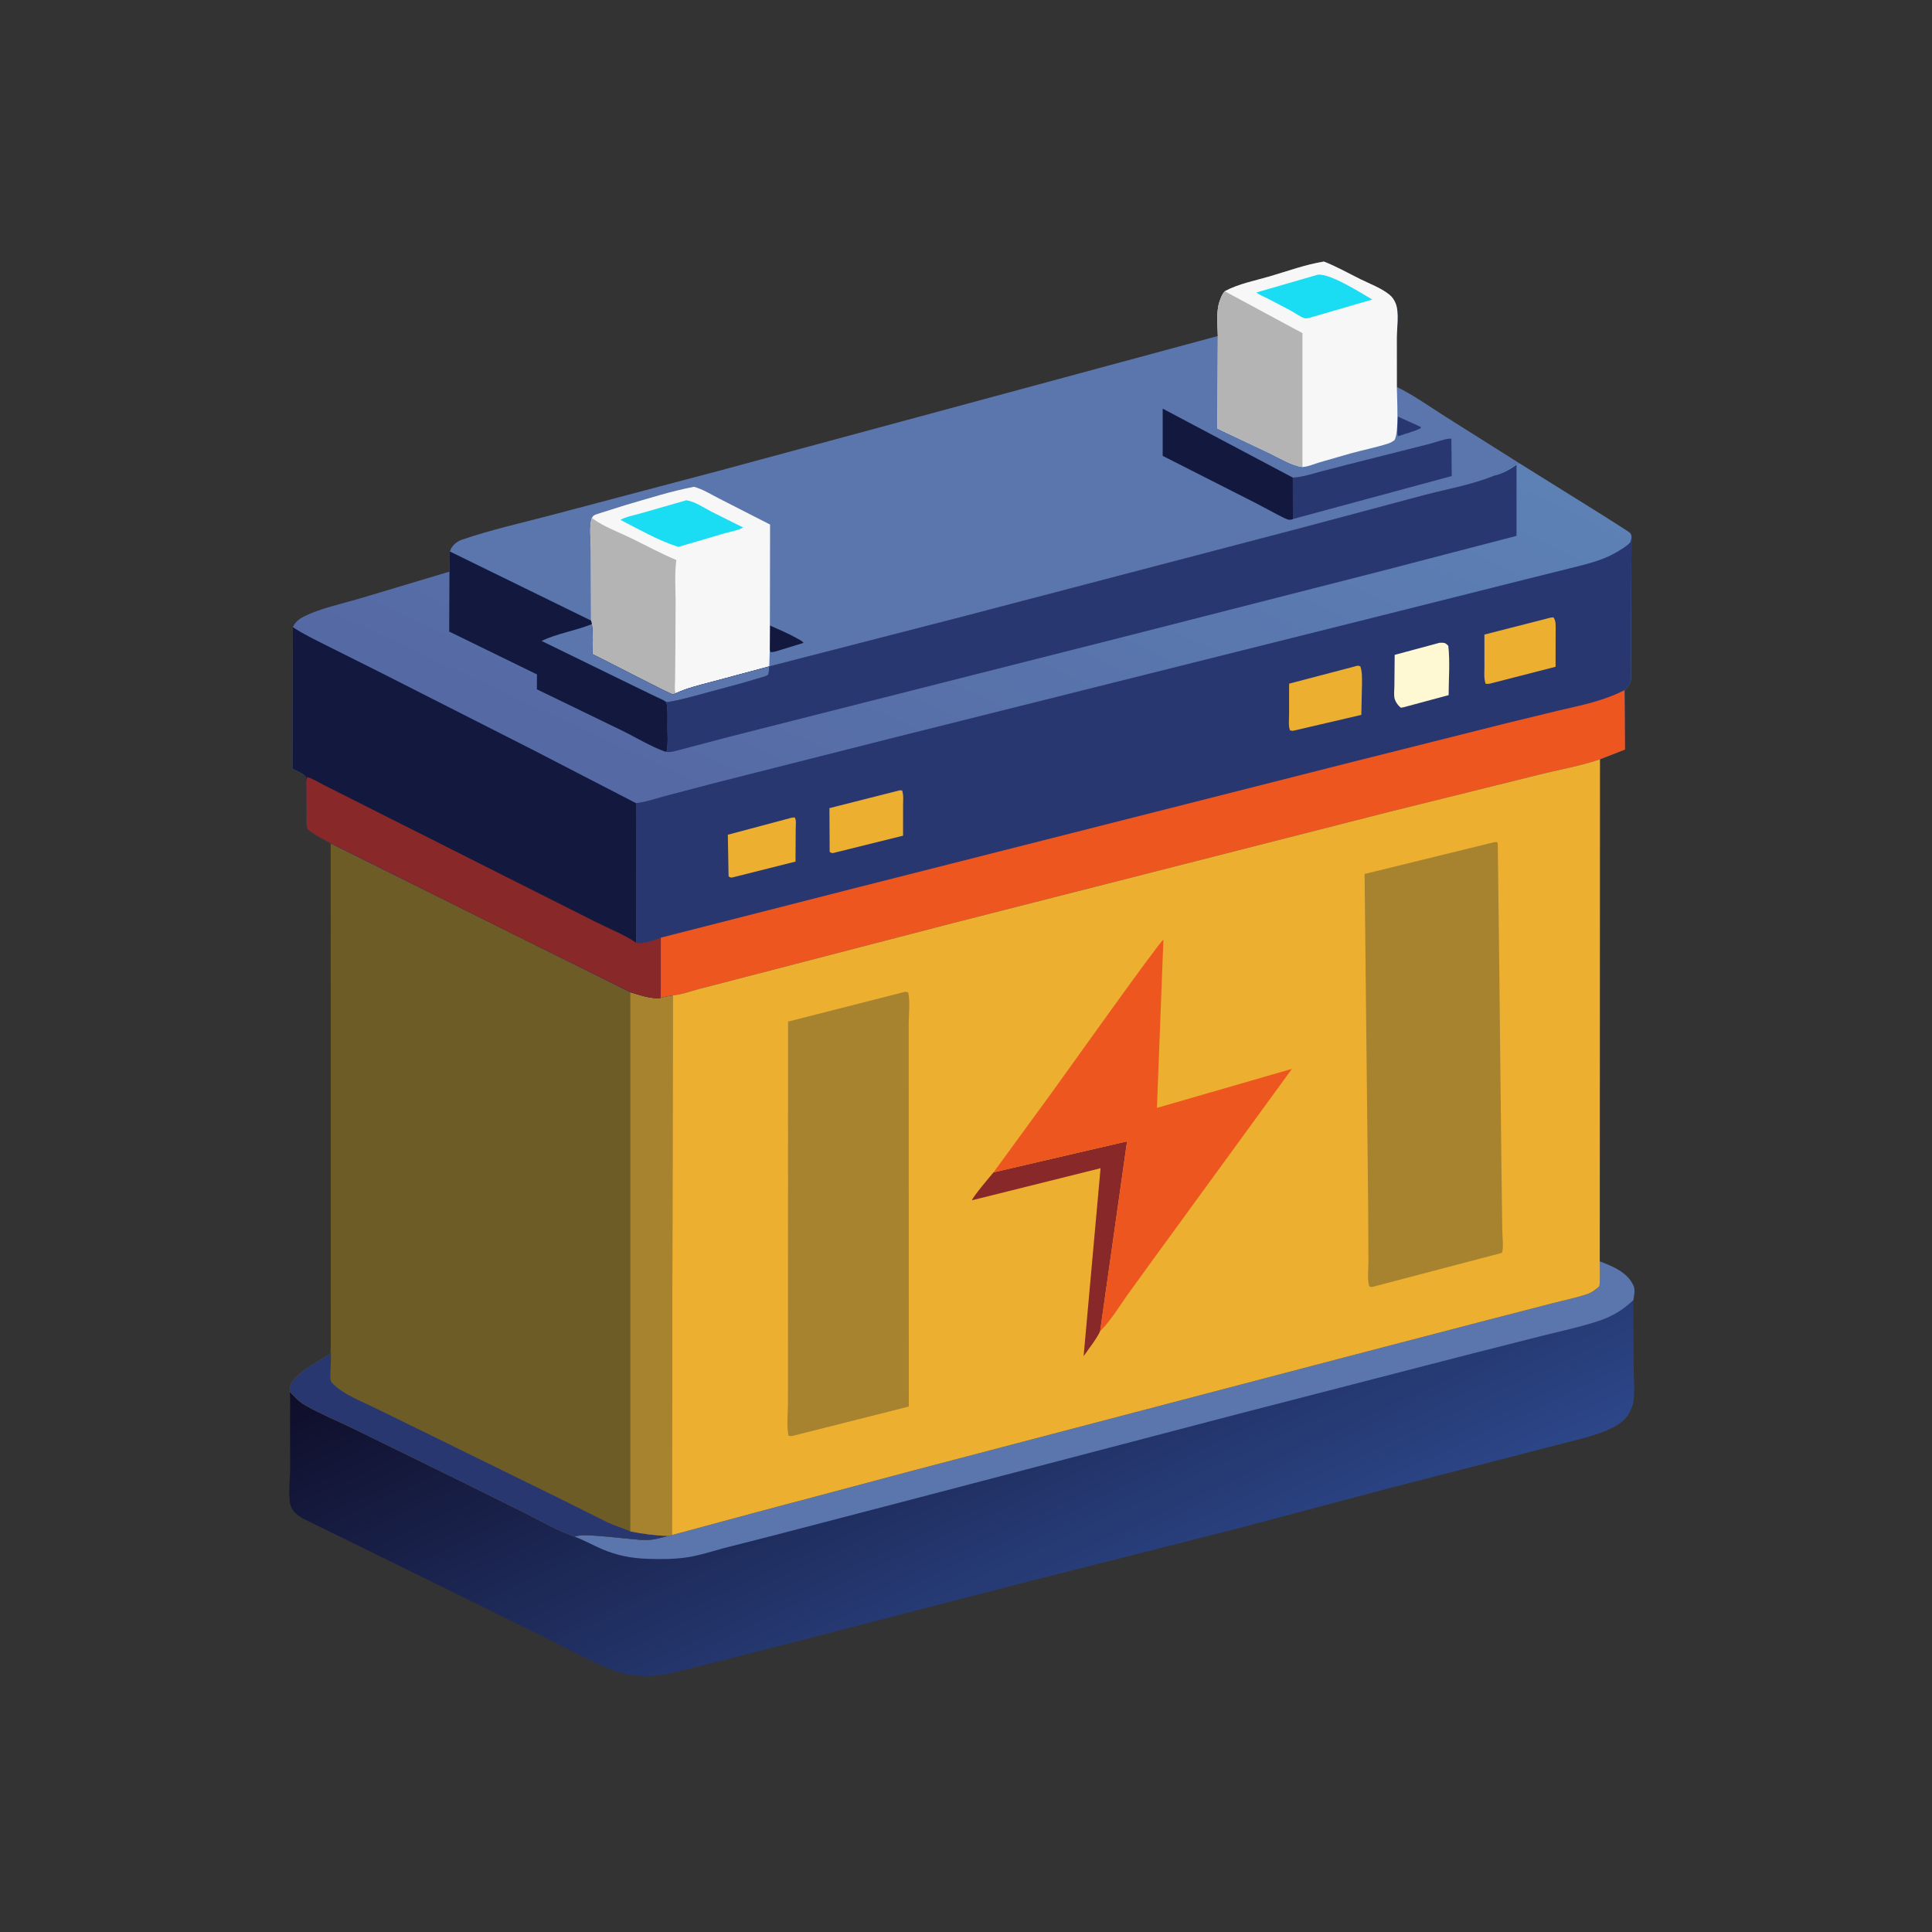 <?xml version="1.0" encoding="utf-8" ?>
<svg xmlns="http://www.w3.org/2000/svg" xmlns:xlink="http://www.w3.org/1999/xlink" width="520" height="520">
	<rect width="100%" height="100%" fill="#333333" stroke="none"/>
	<defs>
		<linearGradient id="gradient_0" gradientUnits="userSpaceOnUse" x1="444.03" y1="604.552" x2="575.425" y2="885.419">
			<stop offset="0" stop-color="#0F0E2A"/>
			<stop offset="1" stop-color="#2C4688"/>
		</linearGradient>
	</defs>
	<path fill="url(#gradient_0)" transform="scale(0.508 0.508)" d="M847.599 668.311C854.382 670.852 862.38 674.127 865.485 681.25C866.51 683.6 865.704 686.382 865.412 688.827L865.551 724.675C865.59 730.361 866.29 737.007 865.439 742.602C864.974 745.659 863.046 749.657 860.867 751.867C856.052 756.75 847.607 759.456 841.15 761.379L807.5 770.096L736.456 788.379L654.812 810.066L541.528 838.762L428.539 868.037L384.336 879.387L364.375 884.304C356.418 886.312 349.369 888.238 341.077 888.024C335 887.867 328.924 886.639 323.293 884.353C313.063 880.2 303.214 874.871 293.358 869.913L256 851.434L212.66 830.131L161.011 804.802C159.218 803.848 157.533 802.713 156.112 801.25C154.726 799.822 153.828 797.971 153.573 796C152.874 790.596 153.601 784.288 153.725 778.813L153.673 751.666C153.623 746.892 153.958 742.179 153.517 737.409C156.193 740.092 158.321 742.603 161.677 744.523C169.796 749.169 178.625 752.713 187.032 756.824L240.274 782.898L278.67 801.919C287.258 806.245 295.373 811.034 304.509 814.186C308.292 811.778 335.829 816.067 342.266 815.956C346.402 815.885 350.039 814.814 354.01 813.783L356.021 813.328L398.78 801.781L486.135 778.514L711.588 719.363L788.453 699.313L822.405 690.548C828.516 688.959 834.931 687.679 840.899 685.668C843.493 684.794 845.362 683.261 847.41 681.521C847.908 677.183 847.636 672.675 847.599 668.311Z"/>
	<path fill="#5A76AD" transform="scale(0.508 0.508)" d="M847.599 668.311C854.382 670.852 862.38 674.127 865.485 681.25C866.51 683.6 865.704 686.382 865.412 688.827C859.701 694.145 854.207 697.524 846.791 699.951C837.632 702.948 828.225 705.009 818.88 707.302L780.5 717.021L656.638 748.989L486.5 793.541L408 814.009L383.454 820.25C377.132 821.989 370.83 824.045 364.331 825.061C357.316 826.157 350.079 826.138 343 825.9C334.418 825.611 326.899 824.137 318.977 820.767C314.149 818.714 309.4 815.98 304.509 814.186C308.292 811.778 335.829 816.067 342.266 815.956C346.402 815.885 350.039 814.814 354.01 813.783L356.021 813.328L398.78 801.781L486.135 778.514L711.588 719.363L788.453 699.313L822.405 690.548C828.516 688.959 834.931 687.679 840.899 685.668C843.493 684.794 845.362 683.261 847.41 681.521C847.908 677.183 847.636 672.675 847.599 668.311Z"/>
	<path fill="#5A76AD" transform="scale(0.508 0.508)" d="M648.975 154.261C656.281 150.314 664.971 148.716 672.905 146.378C682.34 143.598 691.709 140.173 701.429 138.578C708.138 141.188 714.539 144.85 721 148.033C725.947 150.47 731.84 152.634 736.141 156.124C737.63 157.333 738.747 158.972 739.453 160.75C741.366 165.566 740.095 173.782 740.063 179L740.083 205.013C748.973 209.374 757.271 215.316 765.635 220.622L805.109 245.502C804.051 245.62 803.027 245.703 802.003 246.002L801.25 247L800.625 247.002L800 247.5C798.061 248.939 795.656 250.075 793.375 250.875L792.669 251.055C791.787 251.295 792.143 251.125 791.428 251.748L791.806 251.969C780.222 256.777 766.956 259.071 754.797 262.265L689.236 279.771L510.874 326.482L407.582 353.077L376.909 361.314C370.522 363.009 363.969 364.552 357.961 367.362C357.474 367.542 357.015 367.838 356.5 367.903C355.503 368.027 318.604 348.737 313.961 346.627C313.989 341.561 314.325 336.262 313.661 331.237L313.578 330.67L313.176 328.84L238.315 292.212L239.011 290.643C240.256 288.354 242.384 286.762 244.805 285.929C260.316 280.593 276.771 276.971 292.64 272.772L380.501 249.555L645.243 178.022C645.157 172.316 644.275 165.122 646.16 159.68L646.412 159C647.094 157.088 647.61 155.788 648.975 154.261Z"/>
	<path fill="#293771" transform="scale(0.508 0.508)" d="M740.601 220.69L752.75 226.186L752.75 226.874L749.636 228.236L740.638 231.157C740.044 227.973 740.548 223.968 740.601 220.69Z"/>
	<path fill="#13183E" transform="scale(0.508 0.508)" d="M407.905 331.397C412.667 333.557 417.588 335.564 422.142 338.144C423.268 338.782 425.019 339.547 425.717 340.613L413.5 344.375C411.922 344.841 409.796 345.721 408.187 345.433L407.847 344.096L407.905 331.397Z"/>
	<path fill="#13183E" transform="scale(0.508 0.508)" d="M685.014 274.994L684.56 275.239C684.509 275.253 683.088 275.409 683 275.394C681.396 275.112 678.982 273.739 677.487 272.993L664.827 266.294L616.019 241.528L616.028 216.506L684.977 253.049L685.014 274.994Z"/>
	<path fill="#293771" transform="scale(0.508 0.508)" d="M684.977 253.049L685.617 253.001C690.454 252.614 694.764 251.189 699.403 249.919L713.799 246.193L757.5 235.148C759.854 234.556 766.953 231.951 768.973 232.46L769.165 252.226L685.014 274.994L684.977 253.049Z"/>
	<path fill="#F8F7F7" transform="scale(0.508 0.508)" d="M648.975 154.261C656.281 150.314 664.971 148.716 672.905 146.378C682.34 143.598 691.709 140.173 701.429 138.578C708.138 141.188 714.539 144.85 721 148.033C725.947 150.47 731.84 152.634 736.141 156.124C737.63 157.333 738.747 158.972 739.453 160.75C741.366 165.566 740.095 173.782 740.063 179L740.083 205.013C740.093 210.495 741.376 229.677 738.75 233.309C737.663 234.035 736.703 234.598 735.453 235.003C728.899 237.128 721.988 238.45 715.337 240.295L698.905 245.043C696.256 245.846 692.834 247.32 690.074 247.432C684.616 246.774 677.573 242.457 672.562 240.072L645.006 227.04L645.243 178.022C645.157 172.316 644.275 165.122 646.16 159.68L646.412 159C647.094 157.088 647.61 155.788 648.975 154.261Z"/>
	<path fill="#1ADCF3" transform="scale(0.508 0.508)" d="M698.234 145.531C704.997 144.887 720.735 155.043 727.081 158.709L694.307 168.236L692.75 168.603C692.727 168.606 691.384 168.687 691.25 168.644C688.841 167.869 685.993 165.712 683.668 164.47L671.613 158.153C669.694 157.17 667.335 156.281 665.635 154.975L698.234 145.531Z"/>
	<path fill="#B3B4B3" transform="scale(0.508 0.508)" d="M645.243 178.022C645.157 172.316 644.275 165.122 646.16 159.68L646.412 159C647.094 157.088 647.61 155.788 648.975 154.261L649.732 154.758L690.068 176.5L690.074 247.432C684.616 246.774 677.573 242.457 672.562 240.072L645.006 227.04L645.243 178.022Z"/>
	<path fill="#F8F7F7" transform="scale(0.508 0.508)" d="M313.583 274.436C313.916 274.006 314.145 273.469 314.582 273.144C315.362 272.565 317.36 272.09 318.322 271.738L331.119 267.69C343.256 264.187 355.274 260.297 367.689 257.914C372.352 259.185 376.627 261.897 380.919 264.09L408.004 277.918L407.905 331.397L407.847 344.096L407.582 353.077L376.909 361.314C370.522 363.009 363.969 364.552 357.961 367.362C357.474 367.542 357.015 367.838 356.5 367.903C355.503 368.027 318.604 348.737 313.961 346.627C313.989 341.561 314.325 336.262 313.661 331.237L313.578 330.67L313.176 328.84L313.063 291.085C313.062 286.48 312.075 278.618 313.583 274.436Z"/>
	<path fill="#1ADCF3" transform="scale(0.508 0.508)" d="M363.655 265.05C368.376 265.835 372.785 268.922 376.998 271.12L393.763 279.501C390.944 281.064 386.538 281.799 383.371 282.72L359.376 289.761C348.526 286.276 338.818 280.585 328.719 275.446C331.667 273.744 336.226 272.946 339.545 271.974L363.655 265.05Z"/>
	<path fill="#B3B4B3" transform="scale(0.508 0.508)" d="M313.583 274.436L314.081 274.802C320.045 279.114 327.462 281.779 334.077 284.992C342.137 288.906 350.087 293.268 358.348 296.718L358.268 297.326C357.404 304.231 357.889 311.099 357.96 318.03L357.839 342.441L357.681 359.873C357.659 362.126 357.225 365.253 357.961 367.362C357.474 367.542 357.015 367.838 356.5 367.903C355.503 368.027 318.604 348.737 313.961 346.627C313.989 341.561 314.325 336.262 313.661 331.237L313.578 330.67L313.176 328.84L313.063 291.085C313.062 286.48 312.075 278.618 313.583 274.436Z"/>
	<path fill="#6E5C27" transform="scale(0.508 0.508)" d="M175.203 446.827L333.974 525.711C338.389 527.014 345.406 529.477 349.905 528.698L350.091 528.69C352.128 528 354.355 527.722 356.472 527.346L356.021 813.328L354.01 813.783C350.039 814.814 346.402 815.885 342.266 815.956C335.829 816.067 308.292 811.778 304.509 814.186C295.373 811.034 287.258 806.245 278.67 801.919L240.274 782.898L187.032 756.824C178.625 752.713 169.796 749.169 161.677 744.523C158.321 742.603 156.193 740.092 153.517 737.409C153.521 736.365 153.561 735.328 153.813 734.309C155.39 727.93 169.341 720.95 174.862 717.374L175.238 714.495L175.203 446.827Z"/>
	<path fill="#293771" transform="scale(0.508 0.508)" d="M175.238 714.495L175.266 715.016C175.453 719.053 175.165 723.109 175.085 727.148C175.062 728.325 174.882 730.802 175.339 731.805C175.69 732.577 176.975 733.748 177.648 734.347C183.113 739.212 190.858 742.115 197.37 745.319L227.602 760.106L296.305 793.839L322.001 806.636C325.922 808.474 330.076 809.603 333.979 811.388C340.691 812.672 347.167 813.602 354.01 813.783C350.039 814.814 346.402 815.885 342.266 815.956C335.829 816.067 308.292 811.778 304.509 814.186C295.373 811.034 287.258 806.245 278.67 801.919L240.274 782.898L187.032 756.824C178.625 752.713 169.796 749.169 161.677 744.523C158.321 742.603 156.193 740.092 153.517 737.409C153.521 736.365 153.561 735.328 153.813 734.309C155.39 727.93 169.341 720.95 174.862 717.374L175.238 714.495Z"/>
	<path fill="#A7832F" transform="scale(0.508 0.508)" d="M333.974 525.711C338.389 527.014 345.406 529.477 349.905 528.698L350.091 528.69C352.128 528 354.355 527.722 356.472 527.346L356.021 813.328L354.01 813.783C347.167 813.602 340.691 812.672 333.979 811.388L333.974 525.711Z"/>
	<defs>
		<linearGradient id="gradient_1" gradientUnits="userSpaceOnUse" x1="434.569" y1="469.729" x2="586.242" y2="144.46">
			<stop offset="0" stop-color="#5569A4"/>
			<stop offset="1" stop-color="#5D81B5"/>
		</linearGradient>
	</defs>
	<path fill="url(#gradient_1)" transform="scale(0.508 0.508)" d="M805.109 245.502L850 273.508L860.674 280.317C861.553 280.925 863.41 281.973 864.001 282.75C864.066 282.836 864.397 283.986 864.402 284.029L864.391 284.921L864.15 344.387L864.086 356.911C864.075 358.202 864.321 360.49 863.803 361.647C863.267 362.843 861.57 364.692 860.717 365.665L860.984 397.121L847.717 402.292C837.518 405.803 826.142 407.734 815.642 410.378L735.986 430.141L504.184 489.25L396.35 517.25L370.355 523.994C365.874 525.152 361.084 527.018 356.472 527.346C354.355 527.722 352.128 528 350.091 528.69L349.905 528.698C345.406 529.477 338.389 527.014 333.974 525.711L175.203 446.827C171.044 444.345 166.609 442.535 162.943 439.3C162.101 437.172 162.496 433.675 162.467 431.318L162.256 413.898L162.184 412C161.9 410.291 156.626 408.155 154.972 407.285L155.174 332.311L155.573 331.475C156.696 329.277 159.081 327.592 161.25 326.531C170.176 322.166 180.866 319.988 190.411 317.161L238.133 302.864L238.315 292.212L313.176 328.84L313.578 330.67L313.661 331.237C314.325 336.262 313.989 341.561 313.961 346.627C318.604 348.737 355.503 368.027 356.5 367.903C357.015 367.838 357.474 367.542 357.961 367.362C363.969 364.552 370.522 363.009 376.909 361.314L407.582 353.077L510.874 326.482L689.236 279.771L754.797 262.265C766.956 259.071 780.222 256.777 791.806 251.969L791.428 251.748C792.143 251.125 791.787 251.295 792.669 251.055L793.375 250.875C795.656 250.075 798.061 248.939 800 247.5L800.625 247.002L801.25 247L802.003 246.002C803.027 245.703 804.051 245.62 805.109 245.502Z"/>
	<path fill="#13183E" transform="scale(0.508 0.508)" d="M238.315 292.212L313.176 328.84L313.578 330.67L313.661 331.237C314.325 336.262 313.989 341.561 313.961 346.627C318.604 348.737 355.503 368.027 356.5 367.903C357.015 367.838 357.474 367.542 357.961 367.362C363.969 364.552 370.522 363.009 376.909 361.314L407.582 353.077C407.5 353.96 407.455 357.11 406.863 357.568C405.788 358.398 403.937 358.757 402.63 359.158L392.309 362.19L365.052 369.534C361.22 370.441 356.966 371.691 353.046 371.987C353.971 376.147 353.595 380.894 353.621 385.153C353.647 389.266 354.024 393.766 353.3 397.81L352.623 398.331C344.622 395.444 337.171 390.81 329.525 387.063L284.447 365.211L284.508 357.329L237.995 334.622L238.133 302.864L238.315 292.212Z"/>
	<path fill="#5A76AD" transform="scale(0.508 0.508)" d="M313.578 330.67L313.661 331.237C314.325 336.262 313.989 341.561 313.961 346.627C318.604 348.737 355.503 368.027 356.5 367.903C357.015 367.838 357.474 367.542 357.961 367.362C363.969 364.552 370.522 363.009 376.909 361.314L407.582 353.077C407.5 353.96 407.455 357.11 406.863 357.568C405.788 358.398 403.937 358.757 402.63 359.158L392.309 362.19L365.052 369.534C361.22 370.441 356.966 371.691 353.046 371.987C351.501 370.772 349.184 369.924 347.397 369.055L336.515 363.78L286.904 339.571C295.031 335.71 304.665 334.207 313.089 330.869L313.578 330.67Z"/>
	<path fill="#293771" transform="scale(0.508 0.508)" d="M791.806 251.969L792.297 251.842C796.375 250.749 800.093 248.765 803.489 246.278L803.498 283.908L732.653 302.361L599.064 336.479L441.69 376.345L387.105 390.192L357.359 398.031C355.67 398.426 354.41 398.588 352.672 398.364L352.623 398.331L353.3 397.81C354.024 393.766 353.647 389.266 353.621 385.153C353.595 380.894 353.971 376.147 353.046 371.987C356.966 371.691 361.22 370.441 365.052 369.534L392.309 362.19L402.63 359.158C403.937 358.757 405.788 358.398 406.863 357.568C407.455 357.11 407.5 353.96 407.582 353.077L510.874 326.482L689.236 279.771L754.797 262.265C766.956 259.071 780.222 256.777 791.806 251.969Z"/>
	<path fill="#13183E" transform="scale(0.508 0.508)" d="M162.256 413.898L162.184 412C161.9 410.291 156.626 408.155 154.972 407.285L155.174 332.311C160.923 336.1 167.114 339.026 173.251 342.123L202.607 356.826L282.062 397.162L336.972 425.534L337.006 499.427C341.008 500.372 346.315 498.107 350.119 496.798L350.091 528.69L349.905 528.698C345.406 529.477 338.389 527.014 333.974 525.711L175.203 446.827C171.044 444.345 166.609 442.535 162.943 439.3C162.101 437.172 162.496 433.675 162.467 431.318L162.256 413.898Z"/>
	<path fill="#882828" transform="scale(0.508 0.508)" d="M162.256 413.898L162.675 411.685C165.653 412.426 168.91 414.573 171.675 415.966L191.5 425.952L268.204 464.597L315.985 488.642C322.775 492.072 330.766 495.191 337.006 499.427C341.008 500.372 346.315 498.107 350.119 496.798L350.091 528.69L349.905 528.698C345.406 529.477 338.389 527.014 333.974 525.711L175.203 446.827C171.044 444.345 166.609 442.535 162.943 439.3C162.101 437.172 162.496 433.675 162.467 431.318L162.256 413.898Z"/>
	<path fill="#293771" transform="scale(0.508 0.508)" d="M336.972 425.534C342.151 424.936 347.009 423.189 352.018 421.848L377.947 415.044L476.5 390.073L731.32 326.285L804.672 307.86L831.702 301.118C839.79 299.081 848.29 297.196 855.614 293.054C857.627 291.916 862.51 289.117 863.75 287.257C864.059 286.794 864.23 285.508 864.391 284.921L864.15 344.387L864.086 356.911C864.075 358.202 864.321 360.49 863.803 361.647C863.267 362.843 861.57 364.692 860.717 365.665L860.984 397.121L847.717 402.292C837.518 405.803 826.142 407.734 815.642 410.378L735.986 430.141L504.184 489.25L396.35 517.25L370.355 523.994C365.874 525.152 361.084 527.018 356.472 527.346C354.355 527.722 352.128 528 350.091 528.69L350.119 496.798C346.315 498.107 341.008 500.372 337.006 499.427L336.972 425.534Z"/>
	<path fill="#FEF9D3" transform="scale(0.508 0.508)" d="M762.761 340.55C765.34 340.587 765.514 340.364 767.336 342.131C768.305 350.558 767.541 359.783 767.52 368.3L743.75 374.695L742.25 374.981L741.238 374.089C740.301 373.152 739.504 371.855 739.045 370.615C738.339 368.707 738.765 365.626 738.782 363.565L738.938 346.965L762.761 340.55Z"/>
	<path fill="#ECAF30" transform="scale(0.508 0.508)" d="M419.422 433.25L421.003 433.079C422.027 434.255 421.591 437.448 421.592 439.079L421.481 456.488L387.75 464.972C386.67 464.896 386.805 464.857 386.021 464.25L385.623 442.264L419.422 433.25Z"/>
	<path fill="#ECAF30" transform="scale(0.508 0.508)" d="M476.618 418.75L477.937 418.75C478.852 421.18 478.465 424.409 478.472 427.002L478.467 442.766L441.25 451.996C440.191 451.875 440.328 451.858 439.576 451.25L439.456 428.173L476.618 418.75Z"/>
	<path fill="#ECAF30" transform="scale(0.508 0.508)" d="M719.094 352.75C719.911 352.662 720.02 352.792 720.75 353.095C721.792 356.04 721.611 359.433 721.613 362.534L721.26 378.769L685.25 387.157C684.606 387.242 684.131 387.112 683.5 386.989C682.537 384.757 682.991 381.181 682.987 378.73L683.004 362.223L719.094 352.75Z"/>
	<path fill="#ECAF30" transform="scale(0.508 0.508)" d="M821.48 327.25L823.004 327.064C824.543 328.831 824.205 332.145 824.214 334.438L824.184 353.271L789.225 362.25C788.535 362.354 787.873 362.33 787.177 362.328C786.084 359.626 786.5 356.117 786.489 353.216L786.48 336.213L821.48 327.25Z"/>
	<path fill="#ED561F" transform="scale(0.508 0.508)" d="M350.119 496.798L451.183 470.991L716.467 403.714L797.964 383.22L825.825 376.458C838.201 373.578 849.244 371.475 860.717 365.665L860.984 397.121L847.717 402.292C837.518 405.803 826.142 407.734 815.642 410.378L735.986 430.141L504.184 489.25L396.35 517.25L370.355 523.994C365.874 525.152 361.084 527.018 356.472 527.346C354.355 527.722 352.128 528 350.091 528.69L350.119 496.798Z"/>
	<path fill="#ECAF30" transform="scale(0.508 0.508)" d="M356.472 527.346C361.084 527.018 365.874 525.152 370.355 523.994L396.35 517.25L504.184 489.25L735.986 430.141L815.642 410.378C826.142 407.734 837.518 405.803 847.717 402.292L847.599 668.311C847.636 672.675 847.908 677.183 847.41 681.521C845.362 683.261 843.493 684.794 840.899 685.668C834.931 687.679 828.516 688.959 822.405 690.548L788.453 699.313L711.588 719.363L486.135 778.514L398.78 801.781L356.021 813.328L356.472 527.346Z"/>
	<path fill="#882828" transform="scale(0.508 0.508)" d="M526.404 621.133L597.151 604.704L582.874 705.325C580.773 709.765 576.911 714.446 574.124 718.558L583.107 618.948L514.995 635.932C515.072 634.526 524.648 623.212 526.404 621.133Z"/>
	<path fill="#ED561F" transform="scale(0.508 0.508)" d="M526.404 621.133L557.24 578.921C562.983 571.025 614.211 499.013 616.399 497.839L612.967 586.994L684.505 566.304L611.245 666.879L597.206 686.261C592.739 692.686 588.411 699.747 582.874 705.325L597.151 604.704L526.404 621.133Z"/>
	<path fill="#A7832F" transform="scale(0.508 0.508)" d="M479.263 525.555C479.984 525.453 480.444 525.593 481.146 525.75C482.328 530.398 481.451 537.396 481.452 542.271L481.458 579.619L481.509 745.23L419.764 760.819C418.73 760.91 418.633 760.923 417.75 760.561C416.672 755.408 417.493 748.423 417.494 743.036L417.503 702.481L417.535 541.269L479.263 525.555Z"/>
	<path fill="#A7832F" transform="scale(0.508 0.508)" d="M791.525 446.25L793.004 446.116L793.559 446.75L794.422 518.903L795.493 618.282L795.941 652.198C795.97 654.913 796.824 661.571 795.672 663.836L727.436 681.75C726.393 681.894 726.453 682.038 725.461 681.5C724.324 677.703 725.028 672.291 725.02 668.218L724.894 639.131L722.992 463.058L791.525 446.25Z"/>
</svg>
